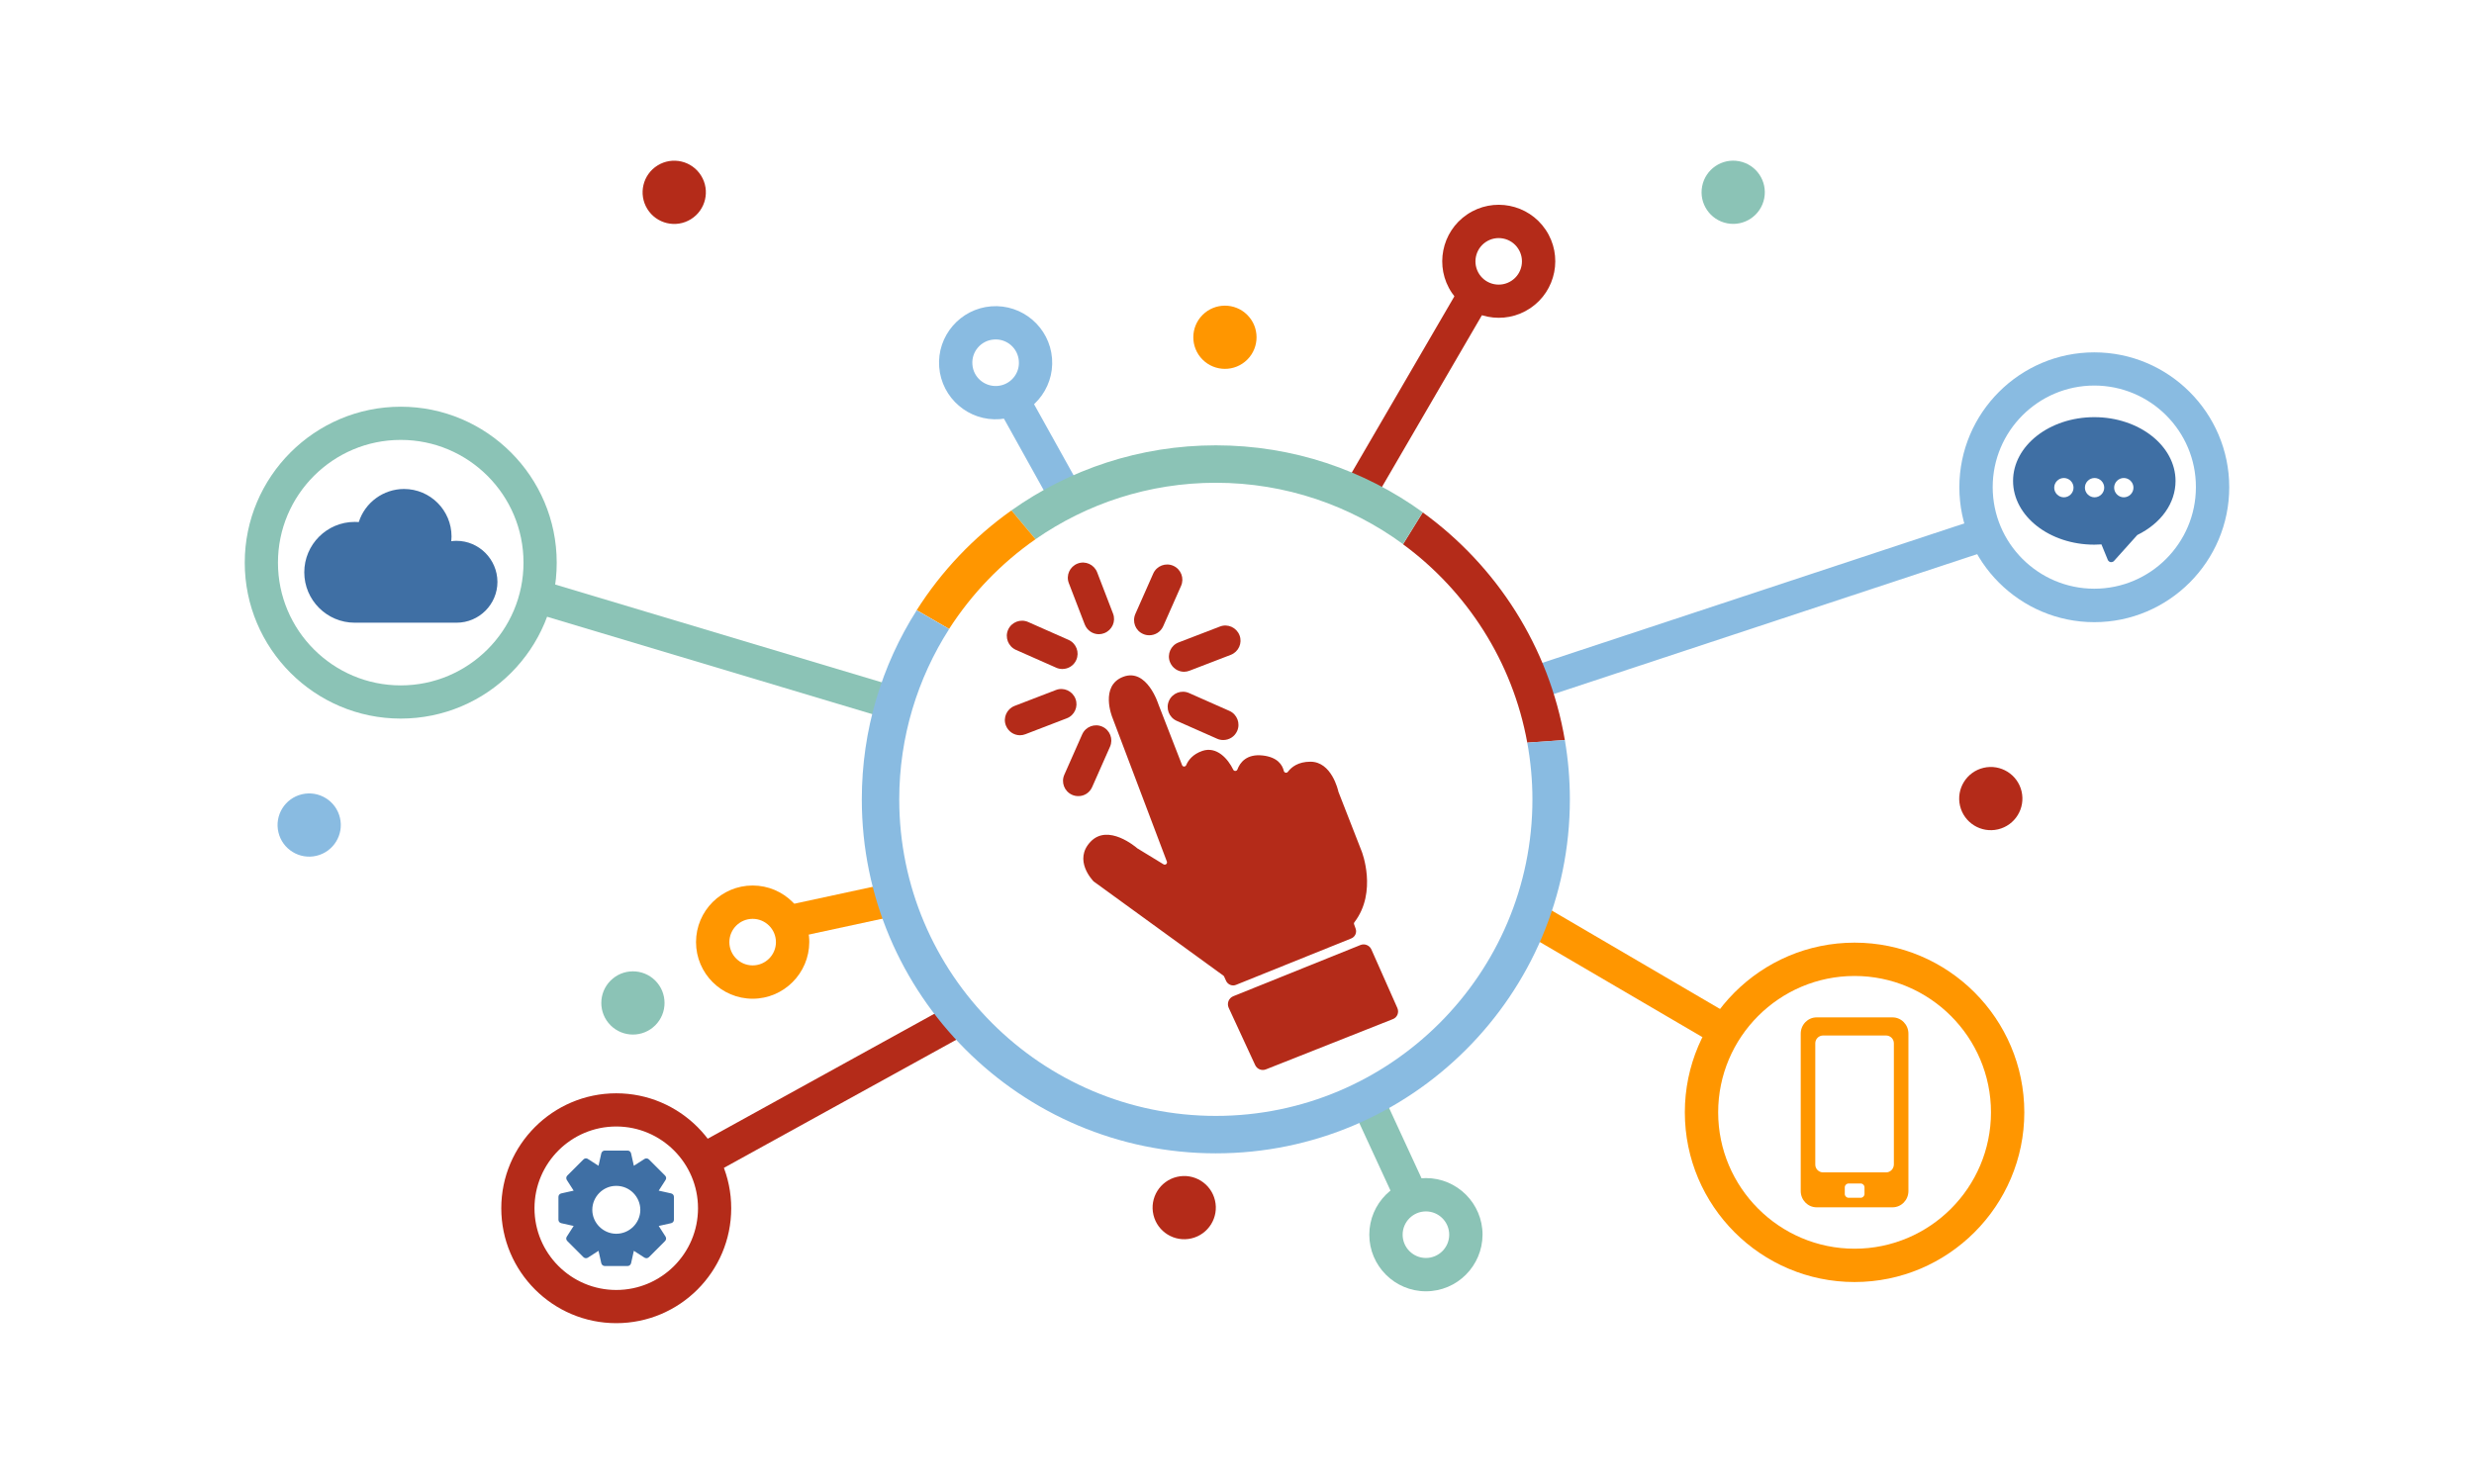 <?xml version="1.0" encoding="utf-8"?>
<!-- Generator: Adobe Illustrator 23.0.6, SVG Export Plug-In . SVG Version: 6.00 Build 0)  -->
<svg version="1.1" id="Objects" xmlns="http://www.w3.org/2000/svg" xmlns:xlink="http://www.w3.org/1999/xlink" x="0px" y="0px"
	 viewBox="0 0 1870 1122" style="enable-background:new 0 0 1870 1122;" xml:space="preserve">
<style type="text/css">
	.st0{fill:#FF9600;}
	.st1{fill:#89BBE1;}
	.st2{fill:#8BC3B6;}
	.st3{fill:#B42B19;}
	.st4{fill:#3F6FA4;}
</style>
<path class="st0" d="M1401.8,969.3c-70.7,0-128.3-57.5-128.3-128.3c0-70.7,57.5-128.3,128.3-128.3c70.7,0,128.3,57.5,128.3,128.3
	C1530.1,911.7,1472.5,969.3,1401.8,969.3z M1401.8,737.9c-56.9,0-103.1,46.3-103.1,103.1s46.3,103.1,103.1,103.1
	c56.9,0,103.1-46.3,103.1-103.1S1458.6,737.9,1401.8,737.9z"/>
<path class="st1" d="M1583,470.4c-56.2,0-102-45.8-102-102c0-56.2,45.8-102,102-102c56.2,0,102,45.8,102,102
	C1685,424.6,1639.2,470.4,1583,470.4z M1583,291.5c-42.4,0-76.8,34.5-76.8,76.8c0,42.4,34.5,76.8,76.8,76.8
	c42.4,0,76.8-34.5,76.8-76.8C1659.9,326,1625.4,291.5,1583,291.5z"/>
<path class="st2" d="M302.9,543.3c-65,0-117.9-52.9-117.9-117.9c0-65,52.9-117.9,117.9-117.9c65,0,117.9,52.9,117.9,117.9
	C420.9,490.4,368,543.3,302.9,543.3z M302.9,332.6c-51.2,0-92.8,41.6-92.8,92.8c0,51.2,41.6,92.8,92.8,92.8s92.8-41.6,92.8-92.8
	C395.7,374.2,354.1,332.6,302.9,332.6z"/>
<path class="st3" d="M465.8,1000.4c-47.9,0-86.9-39-86.9-86.9c0-47.9,39-86.9,86.9-86.9s86.9,39,86.9,86.9
	C552.7,961.4,513.8,1000.4,465.8,1000.4z M465.8,851.7c-34.1,0-61.8,27.7-61.8,61.8c0,34.1,27.7,61.8,61.8,61.8
	c34.1,0,61.8-27.7,61.8-61.8C527.6,879.5,499.9,851.7,465.8,851.7z"/>
<path class="st0" d="M568.9,755.1c-23.6,0-42.8-19.2-42.8-42.8c0-23.6,19.2-42.8,42.8-42.8s42.8,19.2,42.8,42.8
	C611.6,735.9,592.4,755.1,568.9,755.1z M568.9,694.7c-9.7,0-17.6,7.9-17.6,17.6c0,9.7,7.9,17.6,17.6,17.6c9.7,0,17.6-7.9,17.6-17.6
	C586.5,702.6,578.6,694.7,568.9,694.7z"/>
<ellipse transform="matrix(0.973 -0.23 0.23 0.973 -137.112 70.357)" class="st1" cx="233.6" cy="624" rx="23.9" ry="23.9"/>
<ellipse transform="matrix(0.973 -0.23 0.23 0.973 -185.938 230.079)" class="st3" cx="895.1" cy="913.5" rx="23.9" ry="23.9"/>
<ellipse transform="matrix(0.973 -0.23 0.23 0.973 -98.588 361.944)" class="st3" cx="1505" cy="604.3" rx="23.9" ry="23.9"/>
<ellipse transform="matrix(0.189 -0.982 0.982 0.189 919.545 1404.489)" class="st2" cx="1310.2" cy="145.5" rx="23.9" ry="23.9"/>
<ellipse transform="matrix(0.851 -0.526 0.526 0.851 -0.405 289.534)" class="st3" cx="509.4" cy="145.5" rx="23.9" ry="23.9"/>
<ellipse transform="matrix(0.707 -0.707 0.707 0.707 90.984 729.461)" class="st0" cx="926" cy="254.9" rx="23.9" ry="23.9"/>
<ellipse transform="matrix(0.707 -0.707 0.707 0.707 -396.016 560.476)" class="st2" cx="478.5" cy="758.3" rx="23.9" ry="23.9"/>
<path class="st2" d="M1077.8,976.3c-23.6,0-42.8-19.2-42.8-42.8c0-23.6,19.2-42.8,42.8-42.8c23.6,0,42.8,19.2,42.8,42.8
	C1120.5,957.1,1101.4,976.3,1077.8,976.3z M1077.8,915.9c-9.7,0-17.6,7.9-17.6,17.6c0,9.7,7.9,17.6,17.6,17.6
	c9.7,0,17.6-7.9,17.6-17.6C1095.4,923.8,1087.5,915.9,1077.8,915.9z"/>
<rect x="1217.5" y="650.9" transform="matrix(0.505 -0.863 0.863 0.505 -26.714 1426)" class="st0" width="25.1" height="170.8"/>
<rect x="1144.3" y="449.4" transform="matrix(0.95 -0.314 0.314 0.95 -78.133 438.721)" class="st1" width="358.3" height="25.1"/>
<rect x="528" y="350.2" transform="matrix(0.287 -0.958 0.958 0.287 -85.573 868.01)" class="st2" width="25.1" height="282.7"/>
<rect x="593.9" y="675.5" transform="matrix(0.978 -0.211 0.211 0.978 -130.95 149.658)" class="st0" width="83" height="25.1"/>
<rect x="516.8" y="810.7" transform="matrix(0.876 -0.483 0.483 0.876 -319.396 405.905)" class="st3" width="223.6" height="25.2"/>
<rect x="1037.2" y="827.2" transform="matrix(0.908 -0.419 0.419 0.908 -266.779 519.881)" class="st2" width="25.2" height="79.9"/>
<path class="st1" d="M749.3,231.6c23.5-1.8,44.1,15.9,45.9,39.4c1.8,23.5-15.9,44.1-39.4,45.9c-23.5,1.8-44.1-15.9-45.9-39.4
	C708.1,254,725.8,233.4,749.3,231.6z M753.9,291.8c9.7-0.7,17-9.2,16.2-18.9c-0.7-9.7-9.2-17-18.9-16.2c-9.7,0.7-17,9.2-16.2,18.9
	C735.7,285.3,744.2,292.5,753.9,291.8z"/>
<rect x="772.9" y="298.5" transform="matrix(0.874 -0.486 0.486 0.874 -65.445 424.613)" class="st1" width="25.2" height="79.9"/>
<path class="st3" d="M1168.3,173.7c13.2,19.6,7.9,46.2-11.6,59.3c-19.6,13.2-46.2,7.9-59.3-11.6c-13.2-19.6-7.9-46.2,11.6-59.3
	C1128.6,148.9,1155.2,154.2,1168.3,173.7z M1118.2,207.4c5.4,8.1,16.4,10.2,24.4,4.8c8.1-5.4,10.2-16.4,4.8-24.4
	c-5.4-8.1-16.4-10.2-24.4-4.8C1115,188.4,1112.8,199.3,1118.2,207.4z"/>
<polygon class="st3" points="1124.8,230.3 1038.9,377.9 1017.4,364.8 1103.3,217.2 "/>
<path class="st3" d="M1154.4,561.5l28.4-2c-12-70.6-51.7-131.8-107.4-172.1l-14.9,24.1C1108.8,447,1143.3,500.2,1154.4,561.5z"/>
<path class="st2" d="M919,365c52.9,0,101.8,17.3,141.5,46.4l14.9-24.1c-44-31.8-98-50.6-156.4-50.6c-57.5,0-110.8,18.2-154.5,49.2
	l18.2,21.8C821.4,380.8,868.4,365,919,365z"/>
<path class="st0" d="M782.7,407.7l-18.2-21.8c-28.5,20.2-52.9,45.9-71.6,75.4l24.5,14.2C734.5,448.9,756.7,425.8,782.7,407.7z"/>
<path class="st1" d="M1182.8,559.5l-28.4,2c2.5,13.9,3.9,28.2,3.9,42.9c0,132-107.4,239.3-239.3,239.3
	c-132,0-239.3-107.4-239.3-239.3c0-47.4,13.9-91.6,37.7-128.8l-24.5-14.2c-26.3,41.4-41.5,90.4-41.5,143
	c0,147.6,120,267.6,267.6,267.6c147.6,0,267.6-120,267.6-267.6C1186.6,589,1185.3,574.1,1182.8,559.5z"/>
<path class="st4" d="M509.4,904.9c0-1.2-0.8-2.3-2.1-2.6l-9.4-2.1l5.2-8.1c0.7-1.1,0.5-2.4-0.4-3.3l-12.2-12.2
	c-0.9-0.9-2.3-1-3.3-0.4l-8.1,5.2l-2.1-9.4c-0.3-1.2-1.3-2.1-2.6-2.1h-17.3c-1.2,0-2.3,0.9-2.6,2.1l-2.1,9.4l-8.1-5.2
	c-1-0.7-2.4-0.5-3.3,0.4l-12.2,12.2c-0.9,0.9-1,2.2-0.4,3.3l5.2,8.1l-9.4,2.1c-1.2,0.3-2.1,1.3-2.1,2.6l0,17.3
	c0,1.2,0.8,2.3,2.1,2.6l9.4,2.1l-5.2,8.1c-0.7,1.1-0.5,2.4,0.4,3.3l12.2,12.2c0.9,0.9,2.3,1,3.3,0.4l8.1-5.2l2.1,9.4
	c0.3,1.2,1.4,2.1,2.6,2.1h0l17.3,0c1.2,0,2.3-0.9,2.6-2.1l2.1-9.4l8.1,5.2c1,0.6,2.4,0.5,3.3-0.4l12.2-12.2c0.9-0.9,1-2.2,0.4-3.3
	l-5.2-8.1l9.4-2.1c1.2-0.3,2.1-1.3,2.1-2.6L509.4,904.9z M465.8,932.8C465.8,932.8,465.8,932.8,465.8,932.8l-0.3,0
	c-9.8-0.2-17.8-8.3-17.8-18.1c0-9.8,8-18,17.8-18.1c0.1,0,0.2,0,0.3,0l0.1,0c10,0,18.1,8.2,18.1,18.2
	C483.9,924.7,475.8,932.8,465.8,932.8z"/>
<path class="st4" d="M1583,315.4c-33.9,0-61.4,21.6-61.4,48.2c0,26.6,27.5,48.2,61.4,48.2c1.8,0,3.6-0.1,5.4-0.2l4.8,11.7
	c0.4,0.9,1.2,1.5,2.1,1.7c0.2,0,0.3,0,0.5,0c0.8,0,1.6-0.3,2.1-0.9l17.6-19.6c18.1-8.9,28.9-24.1,28.9-40.9
	C1644.4,337.1,1616.9,315.4,1583,315.4z M1560,376c-4,0-7.3-3.3-7.3-7.3c0-4,3.3-7.3,7.3-7.3c4,0,7.3,3.3,7.3,7.3
	C1567.3,372.7,1564,376,1560,376z M1583.2,376c-4,0-7.3-3.3-7.3-7.3c0-4,3.3-7.3,7.3-7.3c4,0,7.3,3.3,7.3,7.3
	C1590.5,372.7,1587.2,376,1583.2,376z M1605.3,376c-4,0-7.3-3.3-7.3-7.3c0-4,3.3-7.3,7.3-7.3c4,0,7.3,3.3,7.3,7.3
	C1612.6,372.7,1609.3,376,1605.3,376z"/>
<g>
	<path class="st3" d="M934.3,744.6l87.1-35.1c2.9-1.2,4.3-4.4,3.3-7.3l-1.2-3.4c-0.2-0.5-0.1-1.1,0.3-1.6
		c17.5-22.9,5.5-53.4,5.5-53.4l-17.5-44.8c0-0.1,0-0.1-0.1-0.2c-0.3-1.5-5.2-22.9-21.2-22.9c-9.2,0-14.3,4-17,7.6
		c-0.9,1.2-2.7,0.9-3.1-0.6c-1.1-4.6-4.7-10.4-15.9-11.7c-12.4-1.4-17.3,5.5-19.2,10.6c-0.5,1.3-2.4,1.5-3.1,0.2
		c-4-8.3-12.5-17.9-23.3-14.3c-7.4,2.5-10.8,7.2-12.3,10.8c-0.6,1.4-2.6,1.4-3.1,0l-17.9-46c0,0-8.6-27.6-26.6-20.8
		c-17.9,6.8-8.3,30.5-8.3,30.5l41.3,109.2c0.6,1.5-1.1,2.9-2.5,2.1L860,641.6c-0.1-0.1-0.1-0.1-0.2-0.1c-1.4-1.2-22.3-19-35.5-5.1
		c-13.1,13.8,1.3,28.9,2.4,30.1c0.1,0.1,0.1,0.1,0.2,0.1l97.9,71.1c0.2,0.2,0.4,0.4,0.5,0.7l1.6,3.5
		C928.3,744.5,931.5,745.8,934.3,744.6z"/>
	<path class="st3" d="M1056.2,762.1l-19.6-44.2c-1.4-3.2-5.1-4.7-8.3-3.4l-96.1,38.7c-3.4,1.4-5,5.3-3.5,8.7l20,43.3
		c1.4,3.1,5,4.6,8.2,3.3l95.7-37.9C1056.1,769.4,1057.7,765.5,1056.2,762.1z"/>
	<path class="st3" d="M819.9,472.1c1.8,4.6,6.1,7.4,10.7,7.4c1.4,0,2.8-0.3,4.1-0.8c5.9-2.3,8.9-8.9,6.6-14.8l-12-31.2
		c-2.3-5.9-8.9-8.9-14.8-6.6c-5.9,2.3-8.9,8.9-6.6,14.8L819.9,472.1z"/>
	<path class="st3" d="M767.8,491.3l30.5,13.5c1.5,0.7,3.1,1,4.7,1c4.4,0,8.6-2.5,10.5-6.8c2.6-5.8,0-12.6-5.8-15.2l-30.5-13.5
		c-5.8-2.6-12.6,0-15.2,5.8C759.4,481.9,762.1,488.7,767.8,491.3z"/>
	<path class="st3" d="M929.3,537.5L898.8,524c-5.8-2.6-12.6,0-15.2,5.8c-2.6,5.8,0,12.6,5.8,15.2l30.5,13.5c1.5,0.7,3.1,1,4.7,1
		c4.4,0,8.6-2.5,10.5-6.8C937.7,546.9,935.1,540.1,929.3,537.5z"/>
	<path class="st3" d="M812.9,528.3c-2.3-5.9-8.9-8.9-14.8-6.6l-31.2,12c-5.9,2.3-8.9,8.9-6.6,14.8c1.8,4.6,6.1,7.4,10.7,7.4
		c1.4,0,2.8-0.3,4.1-0.8l31.2-12C812.2,540.9,815.2,534.2,812.9,528.3z"/>
	<path class="st3" d="M884.3,500.5c1.8,4.6,6.1,7.4,10.7,7.4c1.4,0,2.8-0.3,4.1-0.8l31.2-12c5.9-2.3,8.9-8.9,6.6-14.8
		c-2.3-5.9-8.9-8.9-14.8-6.6l-31.2,12C885,487.9,882,494.6,884.3,500.5z"/>
	<path class="st3" d="M825.5,595.1l13.5-30.5c2.6-5.8,0-12.6-5.8-15.2c-5.8-2.6-12.6,0-15.2,5.8l-13.5,30.5
		c-2.6,5.8,0,12.6,5.8,15.2c1.5,0.7,3.1,1,4.7,1C819.4,602,823.6,599.4,825.5,595.1z"/>
	<path class="st3" d="M864,479.3c1.5,0.7,3.1,1,4.7,1c4.4,0,8.6-2.5,10.5-6.8l13.5-30.5c2.6-5.8,0-12.6-5.8-15.2
		c-5.8-2.6-12.6,0-15.2,5.8l-13.5,30.5C855.6,470,858.2,476.8,864,479.3z"/>
</g>
<path class="st0" d="M1430.5,769.2h-57.4c-6.6,0-12,5.5-12,12.3v119c0,6.8,5.4,12.3,12,12.3h57.4c6.6,0,12-5.5,12-12.3v-119
	C1442.5,774.7,1437.1,769.2,1430.5,769.2z M1409.3,902.7c0,1.6-1.3,2.9-2.9,2.9h-9.1c-1.6,0-2.9-1.3-2.9-2.9v-5
	c0-1.6,1.3-2.9,2.9-2.9h9.1c1.6,0,2.9,1.3,2.9,2.9V902.7z M1425.6,886.4H1378c-3.2,0-5.9-2.6-5.9-5.9v-91.7c0-3.2,2.6-5.9,5.9-5.9
	h47.6c3.2,0,5.9,2.6,5.9,5.9v91.7C1431.4,883.8,1428.8,886.4,1425.6,886.4z"/>
<g>
	<g>
		<path class="st4" d="M345,408.9c-1.3,0-2.6,0.1-3.9,0.3c0.1-1.2,0.2-2.4,0.2-3.6c0-19.8-16.1-35.9-35.9-35.9
			c-15.6,0-29.5,10.2-34.2,25c-1.1-0.1-2.1-0.1-3.1-0.1c-21,0-38.1,17.1-38.1,38.1c0,21,17.1,38.1,38.1,38.1h77
			c17.1,0,30.9-13.9,30.9-30.9C375.9,422.8,362,408.9,345,408.9z"/>
	</g>
</g>
</svg>
